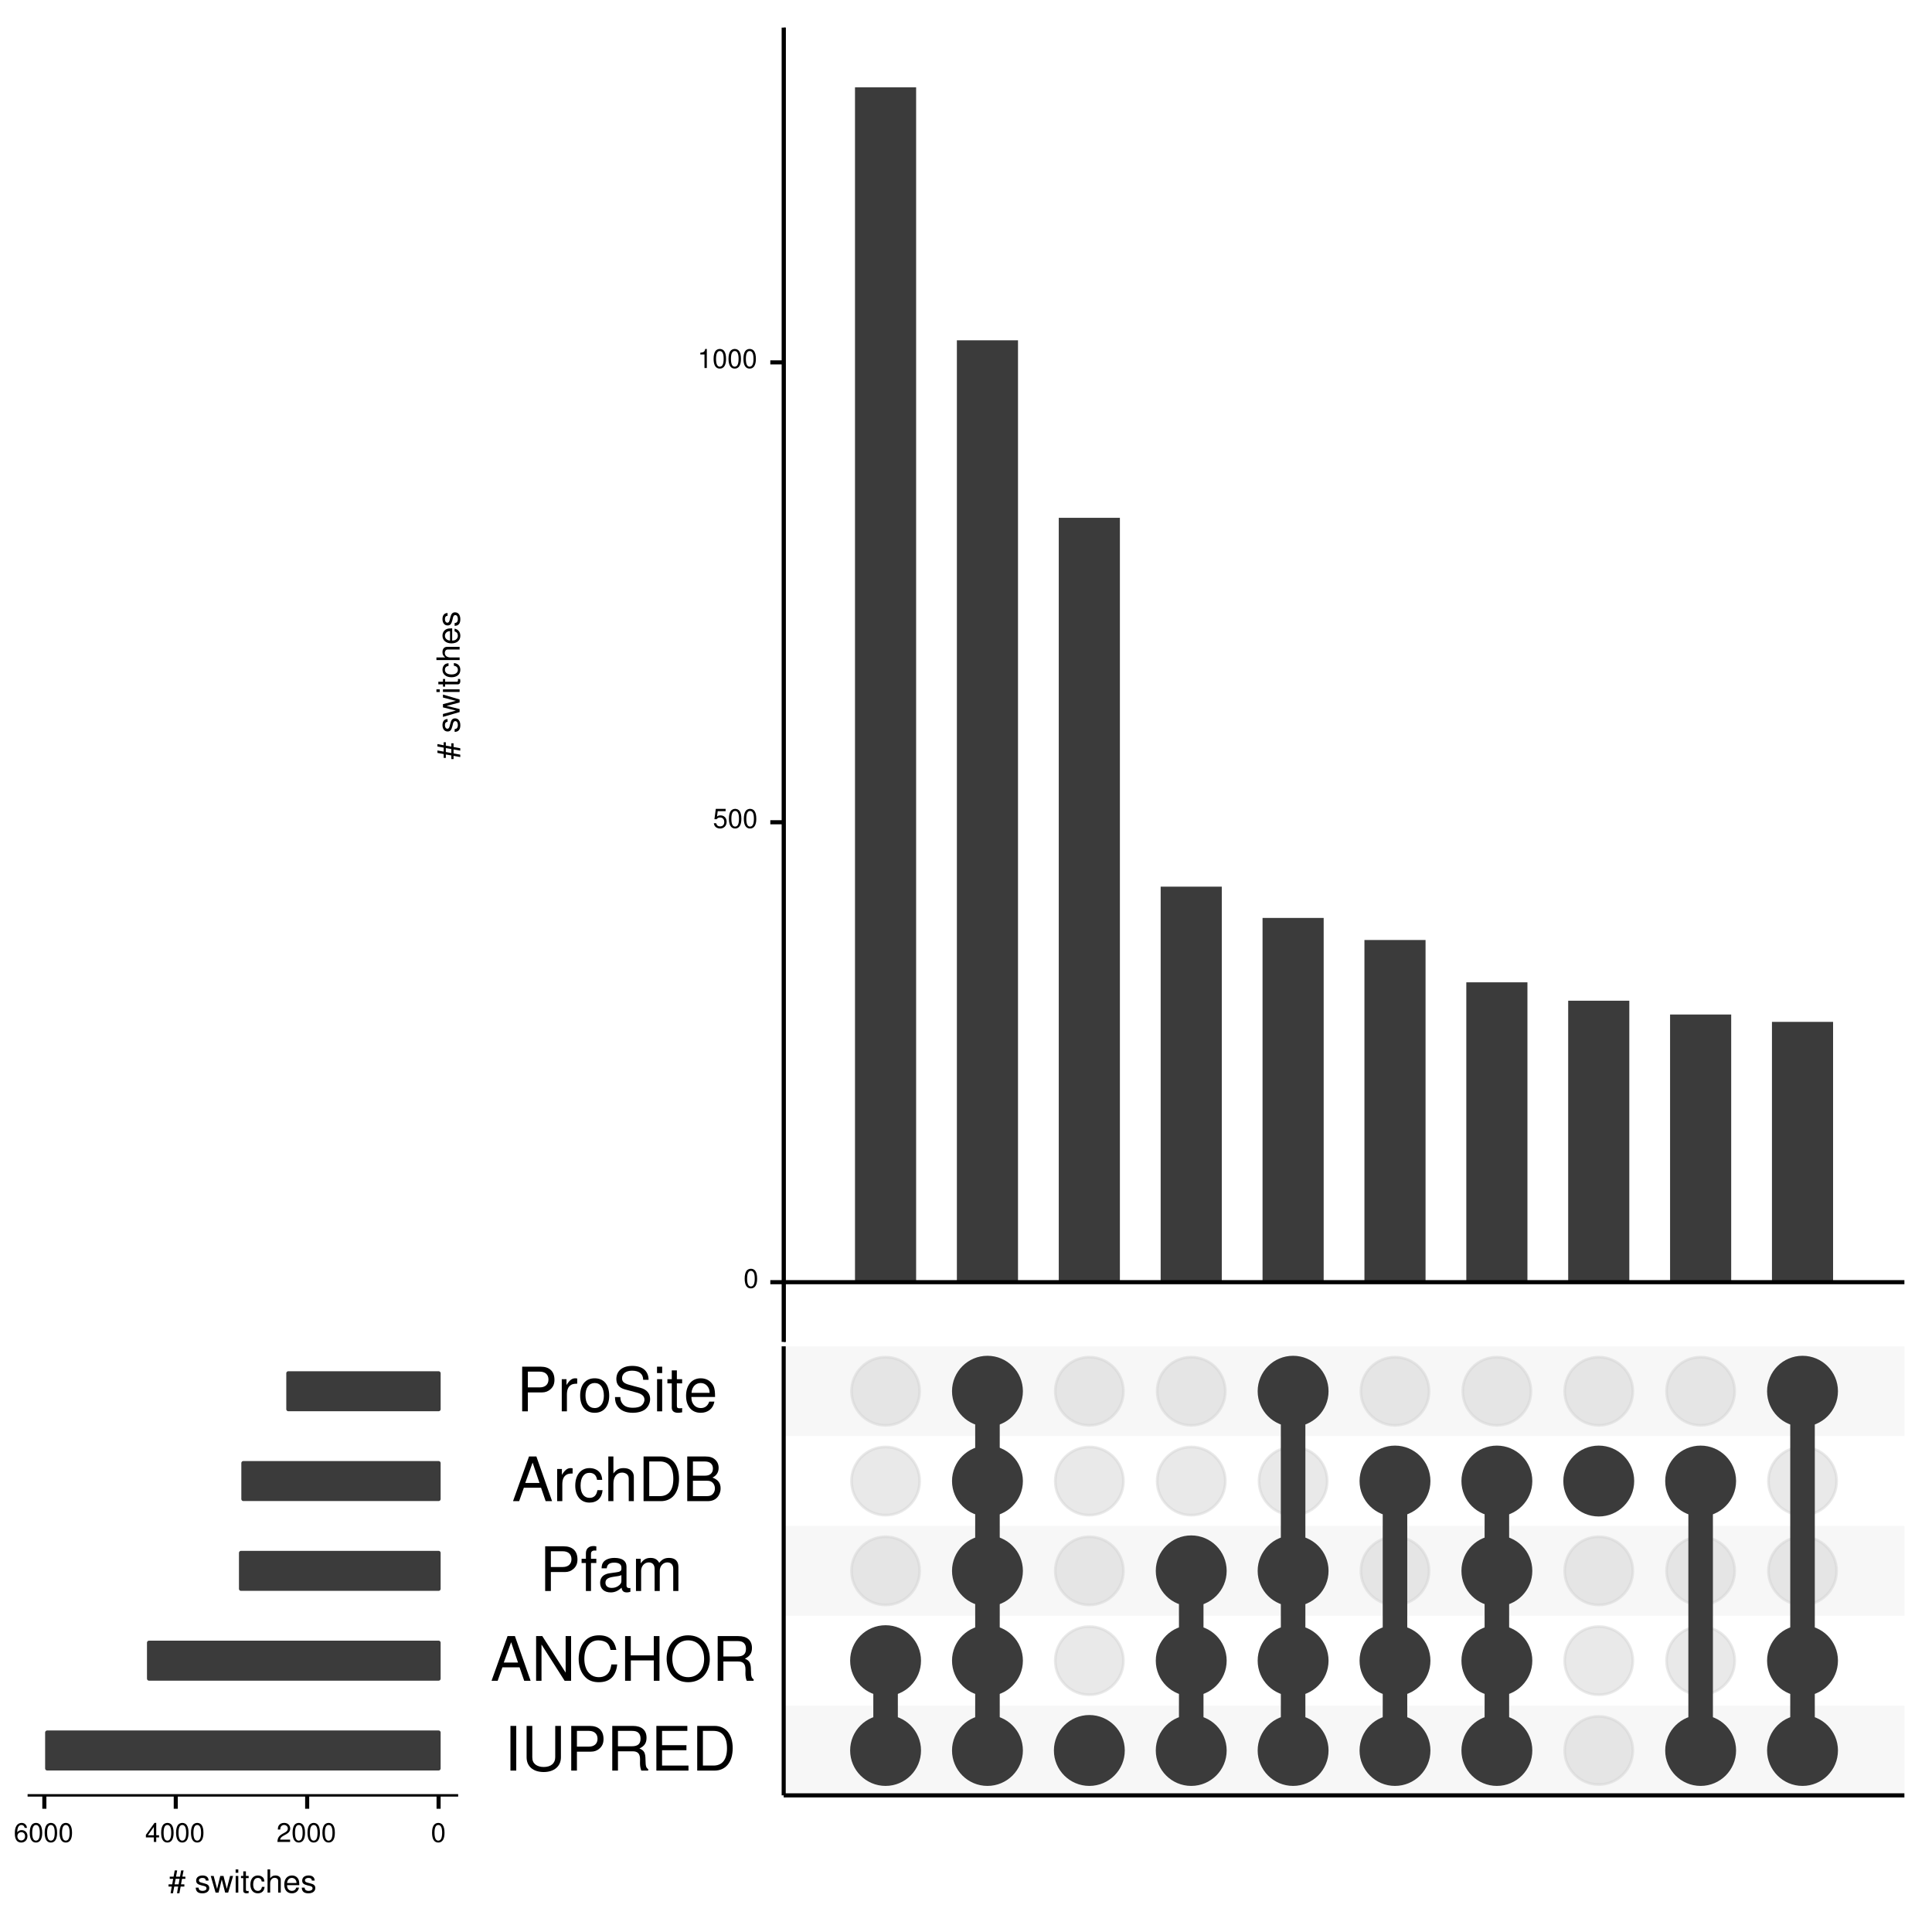 <?xml version="1.0" encoding="UTF-8"?>
<svg xmlns="http://www.w3.org/2000/svg" xmlns:xlink="http://www.w3.org/1999/xlink" width="504pt" height="504pt" viewBox="0 0 504 504" version="1.1">
<defs>
<g>
<symbol overflow="visible" id="glyph0-0">
<path style="stroke:none;" d=""/>
</symbol>
<symbol overflow="visible" id="glyph0-1">
<path style="stroke:none;" d="M 1.922 -4.969 C 1.469 -4.969 1.047 -4.766 0.781 -4.422 C 0.469 -3.984 0.297 -3.312 0.297 -2.406 C 0.297 -0.734 0.859 0.156 1.922 0.156 C 2.969 0.156 3.547 -0.734 3.547 -2.359 C 3.547 -3.328 3.391 -3.969 3.062 -4.422 C 2.812 -4.766 2.391 -4.969 1.922 -4.969 Z M 1.922 -4.422 C 2.594 -4.422 2.922 -3.75 2.922 -2.422 C 2.922 -1.016 2.594 -0.344 1.906 -0.344 C 1.266 -0.344 0.938 -1.031 0.938 -2.391 C 0.938 -3.75 1.266 -4.422 1.922 -4.422 Z "/>
</symbol>
<symbol overflow="visible" id="glyph0-2">
<path style="stroke:none;" d="M 3.328 -4.969 L 0.766 -4.969 L 0.406 -2.266 L 0.969 -2.266 C 1.25 -2.609 1.484 -2.719 1.875 -2.719 C 2.547 -2.719 2.969 -2.266 2.969 -1.531 C 2.969 -0.812 2.547 -0.391 1.875 -0.391 C 1.344 -0.391 1.016 -0.656 0.859 -1.219 L 0.25 -1.219 C 0.328 -0.812 0.406 -0.609 0.547 -0.438 C 0.828 -0.062 1.328 0.156 1.891 0.156 C 2.891 0.156 3.594 -0.562 3.594 -1.609 C 3.594 -2.594 2.938 -3.266 1.984 -3.266 C 1.641 -3.266 1.359 -3.172 1.078 -2.969 L 1.266 -4.359 L 3.328 -4.359 Z "/>
</symbol>
<symbol overflow="visible" id="glyph0-3">
<path style="stroke:none;" d="M 1.812 -3.531 L 1.812 0 L 2.422 0 L 2.422 -4.969 L 2.016 -4.969 C 1.812 -4.203 1.672 -4.094 0.719 -3.969 L 0.719 -3.531 Z "/>
</symbol>
<symbol overflow="visible" id="glyph0-4">
<path style="stroke:none;" d="M 3.547 -0.609 L 0.938 -0.609 C 1 -1.016 1.219 -1.281 1.828 -1.625 L 2.531 -2.016 C 3.219 -2.391 3.578 -2.891 3.578 -3.5 C 3.578 -3.922 3.406 -4.312 3.109 -4.578 C 2.828 -4.844 2.453 -4.969 1.984 -4.969 C 1.359 -4.969 0.891 -4.734 0.609 -4.312 C 0.438 -4.047 0.359 -3.75 0.344 -3.234 L 0.969 -3.234 C 0.984 -3.578 1.031 -3.781 1.109 -3.938 C 1.281 -4.234 1.594 -4.422 1.969 -4.422 C 2.531 -4.422 2.953 -4.031 2.953 -3.5 C 2.953 -3.094 2.719 -2.766 2.281 -2.516 L 1.625 -2.156 C 0.594 -1.562 0.297 -1.094 0.234 0 L 3.547 0 Z "/>
</symbol>
<symbol overflow="visible" id="glyph0-5">
<path style="stroke:none;" d="M 2.281 -1.188 L 2.281 0 L 2.906 0 L 2.906 -1.188 L 3.641 -1.188 L 3.641 -1.75 L 2.906 -1.75 L 2.906 -4.969 L 2.453 -4.969 L 0.203 -1.844 L 0.203 -1.188 Z M 2.281 -1.75 L 0.734 -1.75 L 2.281 -3.906 Z "/>
</symbol>
<symbol overflow="visible" id="glyph0-6">
<path style="stroke:none;" d="M 3.484 -3.672 C 3.359 -4.484 2.828 -4.969 2.078 -4.969 C 1.531 -4.969 1.047 -4.703 0.75 -4.25 C 0.438 -3.766 0.297 -3.156 0.297 -2.266 C 0.297 -1.422 0.422 -0.891 0.719 -0.453 C 0.984 -0.062 1.422 0.156 1.969 0.156 C 2.906 0.156 3.594 -0.531 3.594 -1.516 C 3.594 -2.438 2.969 -3.094 2.078 -3.094 C 1.578 -3.094 1.203 -2.891 0.938 -2.531 C 0.938 -3.75 1.328 -4.422 2.031 -4.422 C 2.469 -4.422 2.766 -4.141 2.875 -3.672 Z M 2 -2.547 C 2.594 -2.547 2.969 -2.125 2.969 -1.469 C 2.969 -0.844 2.547 -0.391 1.969 -0.391 C 1.406 -0.391 0.969 -0.859 0.969 -1.5 C 0.969 -2.109 1.391 -2.547 2 -2.547 Z "/>
</symbol>
<symbol overflow="visible" id="glyph1-0">
<path style="stroke:none;" d=""/>
</symbol>
<symbol overflow="visible" id="glyph1-1">
<path style="stroke:none;" d="M -5.781 -4.031 L -5.781 -3.391 L -4.156 -3.094 L -4.156 -2.062 L -5.781 -2.359 L -5.781 -1.719 L -4.156 -1.422 L -4.156 -0.422 L -3.594 -0.422 L -3.594 -1.312 L -2.156 -1.062 L -2.156 -0.109 L -1.578 -0.109 L -1.578 -0.953 L 0.172 -0.641 L 0.172 -1.266 L -1.578 -1.594 L -1.578 -2.625 L 0.172 -2.312 L 0.172 -2.938 L -1.578 -3.266 L -1.578 -4.234 L -2.156 -4.234 L -2.156 -3.359 L -3.594 -3.625 L -3.594 -4.5 L -4.156 -4.5 L -4.156 -3.719 Z M -3.594 -2.984 L -2.156 -2.734 L -2.156 -1.688 L -3.594 -1.953 Z "/>
</symbol>
<symbol overflow="visible" id="glyph1-2">
<path style="stroke:none;" d=""/>
</symbol>
<symbol overflow="visible" id="glyph1-3">
<path style="stroke:none;" d="M -3.141 -3.641 C -3.984 -3.625 -4.469 -3.062 -4.469 -2.062 C -4.469 -1.047 -3.953 -0.391 -3.141 -0.391 C -2.469 -0.391 -2.141 -0.734 -1.891 -1.766 L -1.734 -2.422 C -1.625 -2.891 -1.438 -3.094 -1.125 -3.094 C -0.719 -3.094 -0.453 -2.688 -0.453 -2.078 C -0.453 -1.703 -0.562 -1.391 -0.734 -1.219 C -0.859 -1.109 -0.984 -1.047 -1.297 -1.016 L -1.297 -0.281 C -0.297 -0.312 0.188 -0.875 0.188 -2.016 C 0.188 -3.109 -0.344 -3.812 -1.188 -3.812 C -1.828 -3.812 -2.188 -3.438 -2.391 -2.578 L -2.562 -1.922 C -2.688 -1.359 -2.875 -1.109 -3.172 -1.109 C -3.578 -1.109 -3.828 -1.469 -3.828 -2.031 C -3.828 -2.594 -3.594 -2.891 -3.141 -2.906 Z "/>
</symbol>
<symbol overflow="visible" id="glyph1-4">
<path style="stroke:none;" d="M 0 -4.594 L -4.344 -5.875 L -4.344 -5.094 L -0.969 -4.234 L -4.344 -3.375 L -4.344 -2.531 L -0.969 -1.703 L -4.344 -0.812 L -4.344 -0.047 L 0 -1.312 L 0 -2.094 L -3.406 -2.922 L 0 -3.812 Z "/>
</symbol>
<symbol overflow="visible" id="glyph1-5">
<path style="stroke:none;" d="M -4.344 -1.25 L -4.344 -0.562 L 0 -0.562 L 0 -1.25 Z M -6.047 -1.25 L -6.047 -0.547 L -5.172 -0.547 L -5.172 -1.25 Z "/>
</symbol>
<symbol overflow="visible" id="glyph1-6">
<path style="stroke:none;" d="M -4.344 -2.109 L -4.344 -1.391 L -5.547 -1.391 L -5.547 -0.703 L -4.344 -0.703 L -4.344 -0.109 L -3.781 -0.109 L -3.781 -0.703 L -0.5 -0.703 C -0.062 -0.703 0.188 -1 0.188 -1.547 C 0.188 -1.703 0.172 -1.875 0.125 -2.109 L -0.453 -2.109 C -0.422 -2.016 -0.422 -1.906 -0.422 -1.781 C -0.422 -1.484 -0.5 -1.391 -0.812 -1.391 L -3.781 -1.391 L -3.781 -2.109 Z "/>
</symbol>
<symbol overflow="visible" id="glyph1-7">
<path style="stroke:none;" d="M -2.891 -3.906 C -3.312 -3.875 -3.578 -3.781 -3.828 -3.625 C -4.234 -3.312 -4.469 -2.797 -4.469 -2.188 C -4.469 -1.016 -3.547 -0.25 -2.094 -0.25 C -0.703 -0.25 0.188 -1 0.188 -2.188 C 0.188 -3.219 -0.438 -3.875 -1.5 -3.953 L -1.5 -3.266 C -0.797 -3.141 -0.453 -2.781 -0.453 -2.203 C -0.453 -1.438 -1.062 -0.984 -2.094 -0.984 C -3.188 -0.984 -3.828 -1.422 -3.828 -2.188 C -3.828 -2.766 -3.5 -3.125 -2.891 -3.203 Z "/>
</symbol>
<symbol overflow="visible" id="glyph1-8">
<path style="stroke:none;" d="M -6.047 -0.578 L 0 -0.578 L 0 -1.266 L -2.391 -1.266 C -3.281 -1.266 -3.859 -1.734 -3.859 -2.453 C -3.859 -2.672 -3.797 -2.891 -3.672 -3.062 C -3.531 -3.266 -3.312 -3.344 -3.016 -3.344 L 0 -3.344 L 0 -4.031 L -3.281 -4.031 C -4.016 -4.031 -4.469 -3.516 -4.469 -2.656 C -4.469 -2.047 -4.281 -1.672 -3.75 -1.266 L -6.047 -1.266 Z "/>
</symbol>
<symbol overflow="visible" id="glyph1-9">
<path style="stroke:none;" d="M -1.938 -4.25 C -2.609 -4.25 -3 -4.203 -3.328 -4.078 C -4.047 -3.797 -4.469 -3.141 -4.469 -2.328 C -4.469 -1.109 -3.547 -0.328 -2.109 -0.328 C -0.688 -0.328 0.188 -1.094 0.188 -2.312 C 0.188 -3.297 -0.375 -3.984 -1.312 -4.172 L -1.312 -3.469 C -0.75 -3.281 -0.453 -2.891 -0.453 -2.328 C -0.453 -1.891 -0.641 -1.516 -1.016 -1.281 C -1.266 -1.125 -1.516 -1.062 -1.938 -1.047 Z M -2.5 -1.062 C -3.312 -1.125 -3.828 -1.625 -3.828 -2.312 C -3.828 -3 -3.266 -3.516 -2.562 -3.516 C -2.531 -3.516 -2.516 -3.516 -2.5 -3.516 Z "/>
</symbol>
<symbol overflow="visible" id="glyph2-0">
<path style="stroke:none;" d=""/>
</symbol>
<symbol overflow="visible" id="glyph2-1">
<path style="stroke:none;" d="M 3.109 -11.656 L 1.594 -11.656 L 1.594 0 L 3.109 0 Z "/>
</symbol>
<symbol overflow="visible" id="glyph2-2">
<path style="stroke:none;" d="M 8.828 -11.656 L 8.828 -3.469 C 8.828 -1.906 7.703 -0.938 5.828 -0.938 C 4.953 -0.938 4.25 -1.156 3.703 -1.547 C 3.125 -2 2.844 -2.594 2.844 -3.469 L 2.844 -11.656 L 1.359 -11.656 L 1.359 -3.469 C 1.359 -1.109 3.062 0.375 5.828 0.375 C 8.562 0.375 10.312 -1.141 10.312 -3.469 L 10.312 -11.656 Z "/>
</symbol>
<symbol overflow="visible" id="glyph2-3">
<path style="stroke:none;" d="M 2.938 -4.938 L 6.609 -4.938 C 7.516 -4.938 8.234 -5.219 8.859 -5.781 C 9.562 -6.422 9.875 -7.172 9.875 -8.234 C 9.875 -10.438 8.578 -11.656 6.266 -11.656 L 1.453 -11.656 L 1.453 0 L 2.938 0 Z M 2.938 -6.25 L 2.938 -10.359 L 6.047 -10.359 C 7.469 -10.359 8.312 -9.578 8.312 -8.297 C 8.312 -7.031 7.469 -6.25 6.047 -6.25 Z "/>
</symbol>
<symbol overflow="visible" id="glyph2-4">
<path style="stroke:none;" d="M 2.969 -5.031 L 6.812 -5.031 C 8.141 -5.031 8.734 -4.391 8.734 -2.938 L 8.719 -1.906 C 8.719 -1.188 8.844 -0.484 9.062 0 L 10.859 0 L 10.859 -0.375 C 10.297 -0.75 10.188 -1.172 10.156 -2.719 C 10.141 -4.641 9.844 -5.219 8.578 -5.766 C 9.891 -6.406 10.422 -7.219 10.422 -8.547 C 10.422 -10.562 9.156 -11.656 6.859 -11.656 L 1.484 -11.656 L 1.484 0 L 2.969 0 Z M 2.969 -6.344 L 2.969 -10.359 L 6.578 -10.359 C 7.406 -10.359 7.891 -10.219 8.25 -9.906 C 8.656 -9.562 8.859 -9.047 8.859 -8.344 C 8.859 -6.953 8.156 -6.344 6.578 -6.344 Z "/>
</symbol>
<symbol overflow="visible" id="glyph2-5">
<path style="stroke:none;" d="M 2.922 -5.312 L 9.281 -5.312 L 9.281 -6.625 L 2.922 -6.625 L 2.922 -10.359 L 9.516 -10.359 L 9.516 -11.656 L 1.438 -11.656 L 1.438 0 L 9.812 0 L 9.812 -1.312 L 2.922 -1.312 Z "/>
</symbol>
<symbol overflow="visible" id="glyph2-6">
<path style="stroke:none;" d="M 1.422 0 L 5.922 0 C 8.859 0 10.672 -2.203 10.672 -5.844 C 10.672 -9.453 8.875 -11.656 5.922 -11.656 L 1.422 -11.656 Z M 2.906 -1.312 L 2.906 -10.359 L 5.656 -10.359 C 7.969 -10.359 9.188 -8.797 9.188 -5.828 C 9.188 -2.875 7.969 -1.312 5.656 -1.312 Z "/>
</symbol>
<symbol overflow="visible" id="glyph2-7">
<path style="stroke:none;" d="M 7.578 -3.5 L 8.781 0 L 10.453 0 L 6.359 -11.656 L 4.438 -11.656 L 0.266 0 L 1.859 0 L 3.094 -3.5 Z M 7.172 -4.75 L 3.453 -4.75 L 5.375 -10.062 Z "/>
</symbol>
<symbol overflow="visible" id="glyph2-8">
<path style="stroke:none;" d="M 10.344 -11.656 L 8.922 -11.656 L 8.922 -2.125 L 2.828 -11.656 L 1.219 -11.656 L 1.219 0 L 2.625 0 L 2.625 -9.453 L 8.656 0 L 10.344 0 Z "/>
</symbol>
<symbol overflow="visible" id="glyph2-9">
<path style="stroke:none;" d="M 10.594 -8.047 C 10.125 -10.609 8.656 -11.859 6.094 -11.859 C 4.531 -11.859 3.266 -11.359 2.406 -10.406 C 1.344 -9.25 0.766 -7.578 0.766 -5.703 C 0.766 -3.781 1.359 -2.125 2.469 -0.984 C 3.359 -0.062 4.516 0.375 6.031 0.375 C 8.875 0.375 10.484 -1.172 10.828 -4.25 L 9.297 -4.25 C 9.172 -3.453 9.016 -2.906 8.766 -2.453 C 8.281 -1.484 7.297 -0.938 6.047 -0.938 C 3.734 -0.938 2.25 -2.797 2.25 -5.719 C 2.25 -8.703 3.656 -10.547 5.922 -10.547 C 6.859 -10.547 7.75 -10.25 8.219 -9.812 C 8.656 -9.406 8.891 -8.906 9.078 -8.047 Z "/>
</symbol>
<symbol overflow="visible" id="glyph2-10">
<path style="stroke:none;" d="M 8.812 -5.312 L 8.812 0 L 10.297 0 L 10.297 -11.656 L 8.812 -11.656 L 8.812 -6.625 L 2.812 -6.625 L 2.812 -11.656 L 1.328 -11.656 L 1.328 0 L 2.828 0 L 2.828 -5.312 Z "/>
</symbol>
<symbol overflow="visible" id="glyph2-11">
<path style="stroke:none;" d="M 6.219 -11.859 C 2.875 -11.859 0.609 -9.391 0.609 -5.75 C 0.609 -2.094 2.875 0.375 6.234 0.375 C 7.641 0.375 8.906 -0.062 9.859 -0.859 C 11.125 -1.938 11.875 -3.75 11.875 -5.641 C 11.875 -9.406 9.641 -11.859 6.219 -11.859 Z M 6.219 -10.547 C 8.75 -10.547 10.391 -8.625 10.391 -5.688 C 10.391 -2.859 8.703 -0.938 6.234 -0.938 C 3.766 -0.938 2.094 -2.859 2.094 -5.75 C 2.094 -8.625 3.766 -10.547 6.219 -10.547 Z "/>
</symbol>
<symbol overflow="visible" id="glyph2-12">
<path style="stroke:none;" d="M 4.125 -8.391 L 2.734 -8.391 L 2.734 -9.703 C 2.734 -10.25 3.062 -10.547 3.656 -10.547 C 3.781 -10.547 3.828 -10.547 4.125 -10.531 L 4.125 -11.625 C 3.828 -11.703 3.641 -11.719 3.375 -11.719 C 2.141 -11.719 1.406 -11.016 1.406 -9.812 L 1.406 -8.391 L 0.281 -8.391 L 0.281 -7.297 L 1.406 -7.297 L 1.406 0 L 2.734 0 L 2.734 -7.297 L 4.125 -7.297 Z "/>
</symbol>
<symbol overflow="visible" id="glyph2-13">
<path style="stroke:none;" d="M 8.562 -0.781 C 8.422 -0.75 8.359 -0.75 8.266 -0.75 C 7.812 -0.75 7.547 -0.984 7.547 -1.406 L 7.547 -6.344 C 7.547 -7.828 6.469 -8.625 4.406 -8.625 C 3.188 -8.625 2.172 -8.266 1.609 -7.641 C 1.234 -7.219 1.078 -6.734 1.047 -5.906 L 2.391 -5.906 C 2.5 -6.922 3.109 -7.391 4.359 -7.391 C 5.547 -7.391 6.219 -6.938 6.219 -6.141 L 6.219 -5.797 C 6.219 -5.234 5.891 -4.984 4.828 -4.859 C 2.938 -4.625 2.656 -4.562 2.141 -4.359 C 1.172 -3.953 0.672 -3.203 0.672 -2.109 C 0.672 -0.594 1.734 0.375 3.422 0.375 C 4.484 0.375 5.328 0 6.266 -0.859 C 6.375 -0.016 6.781 0.375 7.641 0.375 C 7.922 0.375 8.125 0.344 8.562 0.219 Z M 6.219 -2.641 C 6.219 -2.188 6.094 -1.922 5.703 -1.547 C 5.156 -1.062 4.5 -0.797 3.719 -0.797 C 2.672 -0.797 2.062 -1.297 2.062 -2.141 C 2.062 -3.031 2.656 -3.469 4.078 -3.688 C 5.484 -3.875 5.781 -3.938 6.219 -4.141 Z "/>
</symbol>
<symbol overflow="visible" id="glyph2-14">
<path style="stroke:none;" d="M 1.125 -8.391 L 1.125 0 L 2.469 0 L 2.469 -5.266 C 2.469 -6.484 3.344 -7.453 4.438 -7.453 C 5.422 -7.453 5.984 -6.844 5.984 -5.781 L 5.984 0 L 7.328 0 L 7.328 -5.266 C 7.328 -6.484 8.203 -7.453 9.297 -7.453 C 10.266 -7.453 10.844 -6.828 10.844 -5.781 L 10.844 0 L 12.188 0 L 12.188 -6.281 C 12.188 -7.797 11.328 -8.625 9.766 -8.625 C 8.641 -8.625 7.969 -8.281 7.188 -7.344 C 6.688 -8.234 6.016 -8.625 4.922 -8.625 C 3.812 -8.625 3.078 -8.203 2.359 -7.203 L 2.359 -8.391 Z "/>
</symbol>
<symbol overflow="visible" id="glyph2-15">
<path style="stroke:none;" d="M 1.109 -8.391 L 1.109 0 L 2.453 0 L 2.453 -4.359 C 2.453 -5.547 2.75 -6.344 3.391 -6.797 C 3.812 -7.109 4.203 -7.203 5.141 -7.219 L 5.141 -8.578 C 4.906 -8.609 4.797 -8.625 4.625 -8.625 C 3.766 -8.625 3.109 -8.109 2.344 -6.859 L 2.344 -8.391 Z "/>
</symbol>
<symbol overflow="visible" id="glyph2-16">
<path style="stroke:none;" d="M 7.531 -5.562 C 7.469 -6.391 7.297 -6.906 6.969 -7.375 C 6.406 -8.156 5.391 -8.625 4.219 -8.625 C 1.969 -8.625 0.5 -6.828 0.5 -4.047 C 0.5 -1.344 1.938 0.375 4.203 0.375 C 6.203 0.375 7.469 -0.828 7.625 -2.875 L 6.281 -2.875 C 6.062 -1.531 5.375 -0.859 4.234 -0.859 C 2.766 -0.859 1.891 -2.062 1.891 -4.047 C 1.891 -6.141 2.75 -7.391 4.203 -7.391 C 5.328 -7.391 6.031 -6.734 6.188 -5.562 Z "/>
</symbol>
<symbol overflow="visible" id="glyph2-17">
<path style="stroke:none;" d="M 1.125 -11.656 L 1.125 0 L 2.453 0 L 2.453 -4.625 C 2.453 -6.344 3.344 -7.453 4.719 -7.453 C 5.156 -7.453 5.578 -7.312 5.906 -7.078 C 6.281 -6.797 6.453 -6.406 6.453 -5.812 L 6.453 0 L 7.781 0 L 7.781 -6.344 C 7.781 -7.75 6.766 -8.625 5.141 -8.625 C 3.953 -8.625 3.234 -8.25 2.453 -7.234 L 2.453 -11.656 Z "/>
</symbol>
<symbol overflow="visible" id="glyph2-18">
<path style="stroke:none;" d="M 1.266 0 L 6.531 0 C 7.625 0 8.453 -0.297 9.078 -0.969 C 9.641 -1.578 9.969 -2.422 9.969 -3.328 C 9.969 -4.734 9.328 -5.578 7.844 -6.156 C 8.891 -6.656 9.453 -7.516 9.453 -8.703 C 9.453 -9.547 9.141 -10.297 8.531 -10.844 C 7.922 -11.406 7.125 -11.656 6 -11.656 L 1.266 -11.656 Z M 2.75 -6.641 L 2.75 -10.359 L 5.625 -10.359 C 6.469 -10.359 6.922 -10.234 7.328 -9.938 C 7.75 -9.609 7.969 -9.141 7.969 -8.5 C 7.969 -7.875 7.75 -7.375 7.328 -7.062 C 6.922 -6.75 6.469 -6.641 5.625 -6.641 Z M 2.75 -1.312 L 2.75 -5.328 L 6.391 -5.328 C 7.109 -5.328 7.578 -5.156 7.938 -4.766 C 8.281 -4.406 8.484 -3.891 8.484 -3.312 C 8.484 -2.75 8.281 -2.234 7.938 -1.875 C 7.578 -1.484 7.109 -1.312 6.391 -1.312 Z "/>
</symbol>
<symbol overflow="visible" id="glyph2-19">
<path style="stroke:none;" d="M 4.359 -8.625 C 2 -8.625 0.578 -6.938 0.578 -4.125 C 0.578 -1.312 1.984 0.375 4.375 0.375 C 6.719 0.375 8.156 -1.312 8.156 -4.062 C 8.156 -6.953 6.766 -8.625 4.359 -8.625 Z M 4.375 -7.391 C 5.875 -7.391 6.766 -6.156 6.766 -4.078 C 6.766 -2.109 5.844 -0.859 4.375 -0.859 C 2.875 -0.859 1.969 -2.094 1.969 -4.125 C 1.969 -6.141 2.875 -7.391 4.375 -7.391 Z "/>
</symbol>
<symbol overflow="visible" id="glyph2-20">
<path style="stroke:none;" d="M 9.531 -8.234 C 9.516 -10.531 7.953 -11.859 5.266 -11.859 C 2.703 -11.859 1.125 -10.547 1.125 -8.438 C 1.125 -7.016 1.875 -6.109 3.406 -5.719 L 6.297 -4.938 C 7.781 -4.562 8.453 -3.969 8.453 -3.062 C 8.453 -2.438 8.109 -1.797 7.609 -1.438 C 7.156 -1.125 6.422 -0.938 5.469 -0.938 C 4.203 -0.938 3.344 -1.25 2.781 -1.922 C 2.359 -2.438 2.156 -2.984 2.172 -3.719 L 0.766 -3.719 C 0.781 -2.641 0.984 -1.938 1.453 -1.297 C 2.25 -0.203 3.594 0.375 5.375 0.375 C 6.766 0.375 7.906 0.047 8.656 -0.531 C 9.438 -1.156 9.938 -2.188 9.938 -3.203 C 9.938 -4.641 9.047 -5.703 7.453 -6.125 L 4.531 -6.906 C 3.125 -7.297 2.609 -7.75 2.609 -8.641 C 2.609 -9.828 3.641 -10.609 5.219 -10.609 C 7.078 -10.609 8.109 -9.766 8.125 -8.234 Z "/>
</symbol>
<symbol overflow="visible" id="glyph2-21">
<path style="stroke:none;" d="M 2.406 -8.391 L 1.078 -8.391 L 1.078 0 L 2.406 0 Z M 2.406 -11.656 L 1.062 -11.656 L 1.062 -9.984 L 2.406 -9.984 Z "/>
</symbol>
<symbol overflow="visible" id="glyph2-22">
<path style="stroke:none;" d="M 4.062 -8.391 L 2.688 -8.391 L 2.688 -10.688 L 1.359 -10.688 L 1.359 -8.391 L 0.219 -8.391 L 0.219 -7.297 L 1.359 -7.297 L 1.359 -0.953 C 1.359 -0.109 1.938 0.375 2.969 0.375 C 3.297 0.375 3.609 0.344 4.062 0.25 L 4.062 -0.859 C 3.891 -0.812 3.688 -0.797 3.422 -0.797 C 2.844 -0.797 2.688 -0.953 2.688 -1.547 L 2.688 -7.297 L 4.062 -7.297 Z "/>
</symbol>
<symbol overflow="visible" id="glyph2-23">
<path style="stroke:none;" d="M 8.203 -3.75 C 8.203 -5.031 8.109 -5.797 7.875 -6.422 C 7.328 -7.797 6.047 -8.625 4.484 -8.625 C 2.141 -8.625 0.641 -6.828 0.641 -4.078 C 0.641 -1.328 2.094 0.375 4.453 0.375 C 6.375 0.375 7.703 -0.719 8.031 -2.547 L 6.688 -2.547 C 6.312 -1.438 5.562 -0.859 4.5 -0.859 C 3.641 -0.859 2.922 -1.25 2.484 -1.953 C 2.156 -2.438 2.047 -2.906 2.031 -3.75 Z M 2.062 -4.828 C 2.172 -6.391 3.125 -7.391 4.469 -7.391 C 5.781 -7.391 6.781 -6.297 6.781 -4.922 C 6.781 -4.891 6.781 -4.859 6.766 -4.828 Z "/>
</symbol>
<symbol overflow="visible" id="glyph3-0">
<path style="stroke:none;" d=""/>
</symbol>
<symbol overflow="visible" id="glyph3-1">
<path style="stroke:none;" d="M 4.031 -5.781 L 3.391 -5.781 L 3.094 -4.156 L 2.062 -4.156 L 2.359 -5.781 L 1.719 -5.781 L 1.422 -4.156 L 0.422 -4.156 L 0.422 -3.594 L 1.312 -3.594 L 1.062 -2.156 L 0.109 -2.156 L 0.109 -1.578 L 0.953 -1.578 L 0.641 0.172 L 1.266 0.172 L 1.594 -1.578 L 2.625 -1.578 L 2.312 0.172 L 2.938 0.172 L 3.266 -1.578 L 4.234 -1.578 L 4.234 -2.156 L 3.359 -2.156 L 3.625 -3.594 L 4.5 -3.594 L 4.5 -4.156 L 3.719 -4.156 Z M 2.984 -3.594 L 2.734 -2.156 L 1.688 -2.156 L 1.953 -3.594 Z "/>
</symbol>
<symbol overflow="visible" id="glyph3-2">
<path style="stroke:none;" d=""/>
</symbol>
<symbol overflow="visible" id="glyph3-3">
<path style="stroke:none;" d="M 3.641 -3.141 C 3.625 -3.984 3.062 -4.469 2.062 -4.469 C 1.047 -4.469 0.391 -3.953 0.391 -3.141 C 0.391 -2.469 0.734 -2.141 1.766 -1.891 L 2.422 -1.734 C 2.891 -1.625 3.094 -1.438 3.094 -1.125 C 3.094 -0.719 2.688 -0.453 2.078 -0.453 C 1.703 -0.453 1.391 -0.562 1.219 -0.734 C 1.109 -0.859 1.047 -0.984 1.016 -1.297 L 0.281 -1.297 C 0.312 -0.297 0.875 0.188 2.016 0.188 C 3.109 0.188 3.812 -0.344 3.812 -1.188 C 3.812 -1.828 3.438 -2.188 2.578 -2.391 L 1.922 -2.562 C 1.359 -2.688 1.109 -2.875 1.109 -3.172 C 1.109 -3.578 1.469 -3.828 2.031 -3.828 C 2.594 -3.828 2.891 -3.594 2.906 -3.141 Z "/>
</symbol>
<symbol overflow="visible" id="glyph3-4">
<path style="stroke:none;" d="M 4.594 0 L 5.875 -4.344 L 5.094 -4.344 L 4.234 -0.969 L 3.375 -4.344 L 2.531 -4.344 L 1.703 -0.969 L 0.812 -4.344 L 0.047 -4.344 L 1.312 0 L 2.094 0 L 2.922 -3.406 L 3.812 0 Z "/>
</symbol>
<symbol overflow="visible" id="glyph3-5">
<path style="stroke:none;" d="M 1.25 -4.344 L 0.562 -4.344 L 0.562 0 L 1.25 0 Z M 1.25 -6.047 L 0.547 -6.047 L 0.547 -5.172 L 1.25 -5.172 Z "/>
</symbol>
<symbol overflow="visible" id="glyph3-6">
<path style="stroke:none;" d="M 2.109 -4.344 L 1.391 -4.344 L 1.391 -5.547 L 0.703 -5.547 L 0.703 -4.344 L 0.109 -4.344 L 0.109 -3.781 L 0.703 -3.781 L 0.703 -0.5 C 0.703 -0.062 1 0.188 1.547 0.188 C 1.703 0.188 1.875 0.172 2.109 0.125 L 2.109 -0.453 C 2.016 -0.422 1.906 -0.422 1.781 -0.422 C 1.484 -0.422 1.391 -0.5 1.391 -0.812 L 1.391 -3.781 L 2.109 -3.781 Z "/>
</symbol>
<symbol overflow="visible" id="glyph3-7">
<path style="stroke:none;" d="M 3.906 -2.891 C 3.875 -3.312 3.781 -3.578 3.625 -3.828 C 3.312 -4.234 2.797 -4.469 2.188 -4.469 C 1.016 -4.469 0.25 -3.547 0.25 -2.094 C 0.25 -0.703 1 0.188 2.188 0.188 C 3.219 0.188 3.875 -0.438 3.953 -1.5 L 3.266 -1.5 C 3.141 -0.797 2.781 -0.453 2.203 -0.453 C 1.438 -0.453 0.984 -1.062 0.984 -2.094 C 0.984 -3.188 1.422 -3.828 2.188 -3.828 C 2.766 -3.828 3.125 -3.5 3.203 -2.891 Z "/>
</symbol>
<symbol overflow="visible" id="glyph3-8">
<path style="stroke:none;" d="M 0.578 -6.047 L 0.578 0 L 1.266 0 L 1.266 -2.391 C 1.266 -3.281 1.734 -3.859 2.453 -3.859 C 2.672 -3.859 2.891 -3.797 3.062 -3.672 C 3.266 -3.531 3.344 -3.312 3.344 -3.016 L 3.344 0 L 4.031 0 L 4.031 -3.281 C 4.031 -4.016 3.516 -4.469 2.656 -4.469 C 2.047 -4.469 1.672 -4.281 1.266 -3.75 L 1.266 -6.047 Z "/>
</symbol>
<symbol overflow="visible" id="glyph3-9">
<path style="stroke:none;" d="M 4.25 -1.938 C 4.25 -2.609 4.203 -3 4.078 -3.328 C 3.797 -4.047 3.141 -4.469 2.328 -4.469 C 1.109 -4.469 0.328 -3.547 0.328 -2.109 C 0.328 -0.688 1.094 0.188 2.312 0.188 C 3.297 0.188 3.984 -0.375 4.172 -1.312 L 3.469 -1.312 C 3.281 -0.75 2.891 -0.453 2.328 -0.453 C 1.891 -0.453 1.516 -0.641 1.281 -1.016 C 1.125 -1.266 1.062 -1.516 1.047 -1.938 Z M 1.062 -2.5 C 1.125 -3.312 1.625 -3.828 2.312 -3.828 C 3 -3.828 3.516 -3.266 3.516 -2.562 C 3.516 -2.531 3.516 -2.516 3.516 -2.5 Z "/>
</symbol>
</g>
<clipPath id="clip1">
  <path d="M 204.441 7.199 L 497 7.199 L 497 351 L 204.441 351 Z "/>
</clipPath>
<clipPath id="clip2">
  <path d="M 204.441 7.199 L 205 7.199 L 205 351 L 204.441 351 Z "/>
</clipPath>
<clipPath id="clip3">
  <path d="M 204.441 333 L 497.801 333 L 497.801 336 L 204.441 336 Z "/>
</clipPath>
<clipPath id="clip4">
  <path d="M 204.441 351.215 L 497 351.215 L 497 469 L 204.441 469 Z "/>
</clipPath>
<clipPath id="clip5">
  <path d="M 204.441 444 L 497 444 L 497 469 L 204.441 469 Z "/>
</clipPath>
<clipPath id="clip6">
  <path d="M 204.441 398 L 497 398 L 497 422 L 204.441 422 Z "/>
</clipPath>
<clipPath id="clip7">
  <path d="M 204.441 351.215 L 497 351.215 L 497 375 L 204.441 375 Z "/>
</clipPath>
<clipPath id="clip8">
  <path d="M 7.199 351.215 L 120 351.215 L 120 469 L 7.199 469 Z "/>
</clipPath>
</defs>
<g id="surface82">
<rect x="0" y="0" width="504" height="504" style="fill:rgb(100%,100%,100%);fill-opacity:1;stroke:none;"/>
<g clip-path="url(#clip1)" clip-rule="nonzero">
<path style=" stroke:none;fill-rule:nonzero;fill:rgb(100%,100%,100%);fill-opacity:1;" d="M 204.441 350.062 L 496.801 350.062 L 496.801 7.199 L 204.441 7.199 Z "/>
</g>
<path style=" stroke:none;fill-rule:nonzero;fill:rgb(23.137%,23.137%,23.137%);fill-opacity:1;" d="M 223.043 334.48 L 238.988 334.48 L 238.988 22.785 L 223.043 22.785 Z "/>
<path style=" stroke:none;fill-rule:nonzero;fill:rgb(23.137%,23.137%,23.137%);fill-opacity:1;" d="M 249.621 334.48 L 265.566 334.48 L 265.566 88.773 L 249.621 88.773 Z "/>
<path style=" stroke:none;fill-rule:nonzero;fill:rgb(23.137%,23.137%,23.137%);fill-opacity:1;" d="M 276.199 334.48 L 292.145 334.48 L 292.145 135.082 L 276.199 135.082 Z "/>
<path style=" stroke:none;fill-rule:nonzero;fill:rgb(23.137%,23.137%,23.137%);fill-opacity:1;" d="M 302.781 334.48 L 318.727 334.48 L 318.727 231.301 L 302.781 231.301 Z "/>
<path style=" stroke:none;fill-rule:nonzero;fill:rgb(23.137%,23.137%,23.137%);fill-opacity:1;" d="M 329.359 334.48 L 345.305 334.48 L 345.305 239.461 L 329.359 239.461 Z "/>
<path style=" stroke:none;fill-rule:nonzero;fill:rgb(23.137%,23.137%,23.137%);fill-opacity:1;" d="M 355.938 334.48 L 371.883 334.48 L 371.883 245.219 L 355.938 245.219 Z "/>
<path style=" stroke:none;fill-rule:nonzero;fill:rgb(23.137%,23.137%,23.137%);fill-opacity:1;" d="M 382.516 334.48 L 398.461 334.48 L 398.461 256.258 L 382.516 256.258 Z "/>
<path style=" stroke:none;fill-rule:nonzero;fill:rgb(23.137%,23.137%,23.137%);fill-opacity:1;" d="M 409.094 334.48 L 425.039 334.48 L 425.039 261.055 L 409.094 261.055 Z "/>
<path style=" stroke:none;fill-rule:nonzero;fill:rgb(23.137%,23.137%,23.137%);fill-opacity:1;" d="M 435.672 334.48 L 451.617 334.48 L 451.617 264.656 L 435.672 264.656 Z "/>
<path style=" stroke:none;fill-rule:nonzero;fill:rgb(23.137%,23.137%,23.137%);fill-opacity:1;" d="M 462.25 334.48 L 478.195 334.48 L 478.195 266.574 L 462.25 266.574 Z "/>
<g clip-path="url(#clip2)" clip-rule="nonzero">
<path style="fill:none;stroke-width:1.067;stroke-linecap:butt;stroke-linejoin:round;stroke:rgb(0%,0%,0%);stroke-opacity:1;stroke-miterlimit:10;" d="M 204.441 350.062 L 204.441 7.199 "/>
</g>
<g clip-path="url(#clip3)" clip-rule="nonzero">
<path style="fill:none;stroke-width:1.067;stroke-linecap:butt;stroke-linejoin:round;stroke:rgb(0%,0%,0%);stroke-opacity:1;stroke-miterlimit:10;" d="M 204.441 334.48 L 496.801 334.48 "/>
</g>
<path style="fill:none;stroke-width:1.067;stroke-linecap:butt;stroke-linejoin:round;stroke:rgb(0%,0%,0%);stroke-opacity:1;stroke-miterlimit:10;" d="M 204.441 350.062 L 204.441 7.199 "/>
<g style="fill:rgb(0%,0%,0%);fill-opacity:1;">
  <use xlink:href="#glyph0-1" x="193.965" y="335.948"/>
</g>
<g style="fill:rgb(0%,0%,0%);fill-opacity:1;">
  <use xlink:href="#glyph0-2" x="185.965" y="215.976"/>
  <use xlink:href="#glyph0-1" x="189.856" y="215.976"/>
  <use xlink:href="#glyph0-1" x="193.748" y="215.976"/>
</g>
<g style="fill:rgb(0%,0%,0%);fill-opacity:1;">
  <use xlink:href="#glyph0-3" x="181.965" y="95.999"/>
  <use xlink:href="#glyph0-1" x="185.856" y="95.999"/>
  <use xlink:href="#glyph0-1" x="189.748" y="95.999"/>
  <use xlink:href="#glyph0-1" x="193.64" y="95.999"/>
</g>
<path style="fill:none;stroke-width:1.067;stroke-linecap:butt;stroke-linejoin:round;stroke:rgb(0%,0%,0%);stroke-opacity:1;stroke-miterlimit:10;" d="M 200.953 334.48 L 204.441 334.48 "/>
<path style="fill:none;stroke-width:1.067;stroke-linecap:butt;stroke-linejoin:round;stroke:rgb(0%,0%,0%);stroke-opacity:1;stroke-miterlimit:10;" d="M 200.953 214.504 L 204.441 214.504 "/>
<path style="fill:none;stroke-width:1.067;stroke-linecap:butt;stroke-linejoin:round;stroke:rgb(0%,0%,0%);stroke-opacity:1;stroke-miterlimit:10;" d="M 200.953 94.531 L 204.441 94.531 "/>
<g style="fill:rgb(0%,0%,0%);fill-opacity:1;">
  <use xlink:href="#glyph1-1" x="119.898" y="198.133"/>
  <use xlink:href="#glyph1-2" x="119.898" y="193.52"/>
  <use xlink:href="#glyph1-3" x="119.898" y="191.213"/>
  <use xlink:href="#glyph1-4" x="119.898" y="187.064"/>
  <use xlink:href="#glyph1-5" x="119.898" y="181.074"/>
  <use xlink:href="#glyph1-6" x="119.898" y="179.232"/>
  <use xlink:href="#glyph1-7" x="119.898" y="176.926"/>
  <use xlink:href="#glyph1-8" x="119.898" y="172.777"/>
  <use xlink:href="#glyph1-9" x="119.898" y="168.164"/>
  <use xlink:href="#glyph1-3" x="119.898" y="163.551"/>
</g>
<g clip-path="url(#clip4)" clip-rule="nonzero">
<path style=" stroke:none;fill-rule:nonzero;fill:rgb(100%,100%,100%);fill-opacity:1;" d="M 204.441 468.359 L 496.801 468.359 L 496.801 351.215 L 204.441 351.215 Z "/>
</g>
<g clip-path="url(#clip5)" clip-rule="nonzero">
<path style=" stroke:none;fill-rule:nonzero;fill:rgb(87.843%,87.843%,87.843%);fill-opacity:0.251;" d="M 204.441 468.359 L 496.801 468.359 L 496.801 444.93 L 204.441 444.93 Z "/>
</g>
<g clip-path="url(#clip6)" clip-rule="nonzero">
<path style=" stroke:none;fill-rule:nonzero;fill:rgb(87.843%,87.843%,87.843%);fill-opacity:0.251;" d="M 204.441 421.504 L 496.801 421.504 L 496.801 398.074 L 204.441 398.074 Z "/>
</g>
<g clip-path="url(#clip7)" clip-rule="nonzero">
<path style=" stroke:none;fill-rule:nonzero;fill:rgb(87.843%,87.843%,87.843%);fill-opacity:0.251;" d="M 204.441 374.645 L 496.801 374.645 L 496.801 351.215 L 204.441 351.215 Z "/>
</g>
<path style="fill-rule:nonzero;fill:rgb(23.137%,23.137%,23.137%);fill-opacity:1;stroke-width:0.709;stroke-linecap:round;stroke-linejoin:round;stroke:rgb(23.137%,23.137%,23.137%);stroke-opacity:1;stroke-miterlimit:10;" d="M 239.91 456.645 C 239.91 461.555 235.93 465.535 231.02 465.535 C 226.109 465.535 222.129 461.555 222.129 456.645 C 222.129 451.734 226.109 447.754 231.02 447.754 C 235.93 447.754 239.91 451.734 239.91 456.645 "/>
<path style="fill-rule:nonzero;fill:rgb(23.137%,23.137%,23.137%);fill-opacity:1;stroke-width:0.709;stroke-linecap:round;stroke-linejoin:round;stroke:rgb(23.137%,23.137%,23.137%);stroke-opacity:1;stroke-miterlimit:10;" d="M 239.91 433.215 C 239.91 438.125 235.93 442.105 231.02 442.105 C 226.109 442.105 222.129 438.125 222.129 433.215 C 222.129 428.309 226.109 424.328 231.02 424.328 C 235.93 424.328 239.91 428.309 239.91 433.215 "/>
<path style="fill-rule:nonzero;fill:rgb(83.137%,83.137%,83.137%);fill-opacity:0.502;stroke-width:0.709;stroke-linecap:round;stroke-linejoin:round;stroke:rgb(83.137%,83.137%,83.137%);stroke-opacity:0.502;stroke-miterlimit:10;" d="M 239.91 409.789 C 239.91 414.699 235.93 418.68 231.02 418.68 C 226.109 418.68 222.129 414.699 222.129 409.789 C 222.129 404.879 226.109 400.898 231.02 400.898 C 235.93 400.898 239.91 404.879 239.91 409.789 "/>
<path style="fill-rule:nonzero;fill:rgb(83.137%,83.137%,83.137%);fill-opacity:0.502;stroke-width:0.709;stroke-linecap:round;stroke-linejoin:round;stroke:rgb(83.137%,83.137%,83.137%);stroke-opacity:0.502;stroke-miterlimit:10;" d="M 239.91 386.359 C 239.91 391.27 235.93 395.25 231.02 395.25 C 226.109 395.25 222.129 391.27 222.129 386.359 C 222.129 381.449 226.109 377.469 231.02 377.469 C 235.93 377.469 239.91 381.449 239.91 386.359 "/>
<path style="fill-rule:nonzero;fill:rgb(83.137%,83.137%,83.137%);fill-opacity:0.502;stroke-width:0.709;stroke-linecap:round;stroke-linejoin:round;stroke:rgb(83.137%,83.137%,83.137%);stroke-opacity:0.502;stroke-miterlimit:10;" d="M 239.91 362.93 C 239.91 367.84 235.93 371.82 231.02 371.82 C 226.109 371.82 222.129 367.84 222.129 362.93 C 222.129 358.02 226.109 354.039 231.02 354.039 C 235.93 354.039 239.91 358.02 239.91 362.93 "/>
<path style="fill-rule:nonzero;fill:rgb(23.137%,23.137%,23.137%);fill-opacity:1;stroke-width:0.709;stroke-linecap:round;stroke-linejoin:round;stroke:rgb(23.137%,23.137%,23.137%);stroke-opacity:1;stroke-miterlimit:10;" d="M 266.488 456.645 C 266.488 461.555 262.508 465.535 257.598 465.535 C 252.688 465.535 248.707 461.555 248.707 456.645 C 248.707 451.734 252.688 447.754 257.598 447.754 C 262.508 447.754 266.488 451.734 266.488 456.645 "/>
<path style="fill-rule:nonzero;fill:rgb(23.137%,23.137%,23.137%);fill-opacity:1;stroke-width:0.709;stroke-linecap:round;stroke-linejoin:round;stroke:rgb(23.137%,23.137%,23.137%);stroke-opacity:1;stroke-miterlimit:10;" d="M 266.488 433.215 C 266.488 438.125 262.508 442.105 257.598 442.105 C 252.688 442.105 248.707 438.125 248.707 433.215 C 248.707 428.309 252.688 424.328 257.598 424.328 C 262.508 424.328 266.488 428.309 266.488 433.215 "/>
<path style="fill-rule:nonzero;fill:rgb(23.137%,23.137%,23.137%);fill-opacity:1;stroke-width:0.709;stroke-linecap:round;stroke-linejoin:round;stroke:rgb(23.137%,23.137%,23.137%);stroke-opacity:1;stroke-miterlimit:10;" d="M 266.488 409.789 C 266.488 414.699 262.508 418.68 257.598 418.68 C 252.688 418.68 248.707 414.699 248.707 409.789 C 248.707 404.879 252.688 400.898 257.598 400.898 C 262.508 400.898 266.488 404.879 266.488 409.789 "/>
<path style="fill-rule:nonzero;fill:rgb(23.137%,23.137%,23.137%);fill-opacity:1;stroke-width:0.709;stroke-linecap:round;stroke-linejoin:round;stroke:rgb(23.137%,23.137%,23.137%);stroke-opacity:1;stroke-miterlimit:10;" d="M 266.488 386.359 C 266.488 391.27 262.508 395.25 257.598 395.25 C 252.688 395.25 248.707 391.27 248.707 386.359 C 248.707 381.449 252.688 377.469 257.598 377.469 C 262.508 377.469 266.488 381.449 266.488 386.359 "/>
<path style="fill-rule:nonzero;fill:rgb(23.137%,23.137%,23.137%);fill-opacity:1;stroke-width:0.709;stroke-linecap:round;stroke-linejoin:round;stroke:rgb(23.137%,23.137%,23.137%);stroke-opacity:1;stroke-miterlimit:10;" d="M 266.488 362.93 C 266.488 367.84 262.508 371.82 257.598 371.82 C 252.688 371.82 248.707 367.84 248.707 362.93 C 248.707 358.02 252.688 354.039 257.598 354.039 C 262.508 354.039 266.488 358.02 266.488 362.93 "/>
<path style="fill-rule:nonzero;fill:rgb(23.137%,23.137%,23.137%);fill-opacity:1;stroke-width:0.709;stroke-linecap:round;stroke-linejoin:round;stroke:rgb(23.137%,23.137%,23.137%);stroke-opacity:1;stroke-miterlimit:10;" d="M 293.066 456.645 C 293.066 461.555 289.086 465.535 284.176 465.535 C 279.266 465.535 275.285 461.555 275.285 456.645 C 275.285 451.734 279.266 447.754 284.176 447.754 C 289.086 447.754 293.066 451.734 293.066 456.645 "/>
<path style="fill-rule:nonzero;fill:rgb(83.137%,83.137%,83.137%);fill-opacity:0.502;stroke-width:0.709;stroke-linecap:round;stroke-linejoin:round;stroke:rgb(83.137%,83.137%,83.137%);stroke-opacity:0.502;stroke-miterlimit:10;" d="M 293.066 433.215 C 293.066 438.125 289.086 442.105 284.176 442.105 C 279.266 442.105 275.285 438.125 275.285 433.215 C 275.285 428.309 279.266 424.328 284.176 424.328 C 289.086 424.328 293.066 428.309 293.066 433.215 "/>
<path style="fill-rule:nonzero;fill:rgb(83.137%,83.137%,83.137%);fill-opacity:0.502;stroke-width:0.709;stroke-linecap:round;stroke-linejoin:round;stroke:rgb(83.137%,83.137%,83.137%);stroke-opacity:0.502;stroke-miterlimit:10;" d="M 293.066 409.789 C 293.066 414.699 289.086 418.68 284.176 418.68 C 279.266 418.68 275.285 414.699 275.285 409.789 C 275.285 404.879 279.266 400.898 284.176 400.898 C 289.086 400.898 293.066 404.879 293.066 409.789 "/>
<path style="fill-rule:nonzero;fill:rgb(83.137%,83.137%,83.137%);fill-opacity:0.502;stroke-width:0.709;stroke-linecap:round;stroke-linejoin:round;stroke:rgb(83.137%,83.137%,83.137%);stroke-opacity:0.502;stroke-miterlimit:10;" d="M 293.066 386.359 C 293.066 391.27 289.086 395.25 284.176 395.25 C 279.266 395.25 275.285 391.27 275.285 386.359 C 275.285 381.449 279.266 377.469 284.176 377.469 C 289.086 377.469 293.066 381.449 293.066 386.359 "/>
<path style="fill-rule:nonzero;fill:rgb(83.137%,83.137%,83.137%);fill-opacity:0.502;stroke-width:0.709;stroke-linecap:round;stroke-linejoin:round;stroke:rgb(83.137%,83.137%,83.137%);stroke-opacity:0.502;stroke-miterlimit:10;" d="M 293.066 362.93 C 293.066 367.84 289.086 371.82 284.176 371.82 C 279.266 371.82 275.285 367.84 275.285 362.93 C 275.285 358.02 279.266 354.039 284.176 354.039 C 289.086 354.039 293.066 358.02 293.066 362.93 "/>
<path style="fill-rule:nonzero;fill:rgb(23.137%,23.137%,23.137%);fill-opacity:1;stroke-width:0.709;stroke-linecap:round;stroke-linejoin:round;stroke:rgb(23.137%,23.137%,23.137%);stroke-opacity:1;stroke-miterlimit:10;" d="M 319.645 456.645 C 319.645 461.555 315.664 465.535 310.754 465.535 C 305.844 465.535 301.863 461.555 301.863 456.645 C 301.863 451.734 305.844 447.754 310.754 447.754 C 315.664 447.754 319.645 451.734 319.645 456.645 "/>
<path style="fill-rule:nonzero;fill:rgb(23.137%,23.137%,23.137%);fill-opacity:1;stroke-width:0.709;stroke-linecap:round;stroke-linejoin:round;stroke:rgb(23.137%,23.137%,23.137%);stroke-opacity:1;stroke-miterlimit:10;" d="M 319.645 433.215 C 319.645 438.125 315.664 442.105 310.754 442.105 C 305.844 442.105 301.863 438.125 301.863 433.215 C 301.863 428.309 305.844 424.328 310.754 424.328 C 315.664 424.328 319.645 428.309 319.645 433.215 "/>
<path style="fill-rule:nonzero;fill:rgb(23.137%,23.137%,23.137%);fill-opacity:1;stroke-width:0.709;stroke-linecap:round;stroke-linejoin:round;stroke:rgb(23.137%,23.137%,23.137%);stroke-opacity:1;stroke-miterlimit:10;" d="M 319.645 409.789 C 319.645 414.699 315.664 418.68 310.754 418.68 C 305.844 418.68 301.863 414.699 301.863 409.789 C 301.863 404.879 305.844 400.898 310.754 400.898 C 315.664 400.898 319.645 404.879 319.645 409.789 "/>
<path style="fill-rule:nonzero;fill:rgb(83.137%,83.137%,83.137%);fill-opacity:0.502;stroke-width:0.709;stroke-linecap:round;stroke-linejoin:round;stroke:rgb(83.137%,83.137%,83.137%);stroke-opacity:0.502;stroke-miterlimit:10;" d="M 319.645 386.359 C 319.645 391.27 315.664 395.25 310.754 395.25 C 305.844 395.25 301.863 391.27 301.863 386.359 C 301.863 381.449 305.844 377.469 310.754 377.469 C 315.664 377.469 319.645 381.449 319.645 386.359 "/>
<path style="fill-rule:nonzero;fill:rgb(83.137%,83.137%,83.137%);fill-opacity:0.502;stroke-width:0.709;stroke-linecap:round;stroke-linejoin:round;stroke:rgb(83.137%,83.137%,83.137%);stroke-opacity:0.502;stroke-miterlimit:10;" d="M 319.645 362.93 C 319.645 367.84 315.664 371.82 310.754 371.82 C 305.844 371.82 301.863 367.84 301.863 362.93 C 301.863 358.02 305.844 354.039 310.754 354.039 C 315.664 354.039 319.645 358.02 319.645 362.93 "/>
<path style="fill-rule:nonzero;fill:rgb(23.137%,23.137%,23.137%);fill-opacity:1;stroke-width:0.709;stroke-linecap:round;stroke-linejoin:round;stroke:rgb(23.137%,23.137%,23.137%);stroke-opacity:1;stroke-miterlimit:10;" d="M 346.223 456.645 C 346.223 461.555 342.242 465.535 337.332 465.535 C 332.422 465.535 328.441 461.555 328.441 456.645 C 328.441 451.734 332.422 447.754 337.332 447.754 C 342.242 447.754 346.223 451.734 346.223 456.645 "/>
<path style="fill-rule:nonzero;fill:rgb(23.137%,23.137%,23.137%);fill-opacity:1;stroke-width:0.709;stroke-linecap:round;stroke-linejoin:round;stroke:rgb(23.137%,23.137%,23.137%);stroke-opacity:1;stroke-miterlimit:10;" d="M 346.223 433.215 C 346.223 438.125 342.242 442.105 337.332 442.105 C 332.422 442.105 328.441 438.125 328.441 433.215 C 328.441 428.309 332.422 424.328 337.332 424.328 C 342.242 424.328 346.223 428.309 346.223 433.215 "/>
<path style="fill-rule:nonzero;fill:rgb(23.137%,23.137%,23.137%);fill-opacity:1;stroke-width:0.709;stroke-linecap:round;stroke-linejoin:round;stroke:rgb(23.137%,23.137%,23.137%);stroke-opacity:1;stroke-miterlimit:10;" d="M 346.223 409.789 C 346.223 414.699 342.242 418.68 337.332 418.68 C 332.422 418.68 328.441 414.699 328.441 409.789 C 328.441 404.879 332.422 400.898 337.332 400.898 C 342.242 400.898 346.223 404.879 346.223 409.789 "/>
<path style="fill-rule:nonzero;fill:rgb(83.137%,83.137%,83.137%);fill-opacity:0.502;stroke-width:0.709;stroke-linecap:round;stroke-linejoin:round;stroke:rgb(83.137%,83.137%,83.137%);stroke-opacity:0.502;stroke-miterlimit:10;" d="M 346.223 386.359 C 346.223 391.27 342.242 395.25 337.332 395.25 C 332.422 395.25 328.441 391.27 328.441 386.359 C 328.441 381.449 332.422 377.469 337.332 377.469 C 342.242 377.469 346.223 381.449 346.223 386.359 "/>
<path style="fill-rule:nonzero;fill:rgb(23.137%,23.137%,23.137%);fill-opacity:1;stroke-width:0.709;stroke-linecap:round;stroke-linejoin:round;stroke:rgb(23.137%,23.137%,23.137%);stroke-opacity:1;stroke-miterlimit:10;" d="M 346.223 362.93 C 346.223 367.84 342.242 371.82 337.332 371.82 C 332.422 371.82 328.441 367.84 328.441 362.93 C 328.441 358.02 332.422 354.039 337.332 354.039 C 342.242 354.039 346.223 358.02 346.223 362.93 "/>
<path style="fill-rule:nonzero;fill:rgb(23.137%,23.137%,23.137%);fill-opacity:1;stroke-width:0.709;stroke-linecap:round;stroke-linejoin:round;stroke:rgb(23.137%,23.137%,23.137%);stroke-opacity:1;stroke-miterlimit:10;" d="M 372.801 456.645 C 372.801 461.555 368.82 465.535 363.91 465.535 C 359 465.535 355.02 461.555 355.02 456.645 C 355.02 451.734 359 447.754 363.91 447.754 C 368.82 447.754 372.801 451.734 372.801 456.645 "/>
<path style="fill-rule:nonzero;fill:rgb(23.137%,23.137%,23.137%);fill-opacity:1;stroke-width:0.709;stroke-linecap:round;stroke-linejoin:round;stroke:rgb(23.137%,23.137%,23.137%);stroke-opacity:1;stroke-miterlimit:10;" d="M 372.801 433.215 C 372.801 438.125 368.82 442.105 363.91 442.105 C 359 442.105 355.02 438.125 355.02 433.215 C 355.02 428.309 359 424.328 363.91 424.328 C 368.82 424.328 372.801 428.309 372.801 433.215 "/>
<path style="fill-rule:nonzero;fill:rgb(83.137%,83.137%,83.137%);fill-opacity:0.502;stroke-width:0.709;stroke-linecap:round;stroke-linejoin:round;stroke:rgb(83.137%,83.137%,83.137%);stroke-opacity:0.502;stroke-miterlimit:10;" d="M 372.801 409.789 C 372.801 414.699 368.82 418.68 363.91 418.68 C 359 418.68 355.02 414.699 355.02 409.789 C 355.02 404.879 359 400.898 363.91 400.898 C 368.82 400.898 372.801 404.879 372.801 409.789 "/>
<path style="fill-rule:nonzero;fill:rgb(23.137%,23.137%,23.137%);fill-opacity:1;stroke-width:0.709;stroke-linecap:round;stroke-linejoin:round;stroke:rgb(23.137%,23.137%,23.137%);stroke-opacity:1;stroke-miterlimit:10;" d="M 372.801 386.359 C 372.801 391.27 368.82 395.25 363.91 395.25 C 359 395.25 355.02 391.27 355.02 386.359 C 355.02 381.449 359 377.469 363.91 377.469 C 368.82 377.469 372.801 381.449 372.801 386.359 "/>
<path style="fill-rule:nonzero;fill:rgb(83.137%,83.137%,83.137%);fill-opacity:0.502;stroke-width:0.709;stroke-linecap:round;stroke-linejoin:round;stroke:rgb(83.137%,83.137%,83.137%);stroke-opacity:0.502;stroke-miterlimit:10;" d="M 372.801 362.93 C 372.801 367.84 368.82 371.82 363.91 371.82 C 359 371.82 355.02 367.84 355.02 362.93 C 355.02 358.02 359 354.039 363.91 354.039 C 368.82 354.039 372.801 358.02 372.801 362.93 "/>
<path style="fill-rule:nonzero;fill:rgb(23.137%,23.137%,23.137%);fill-opacity:1;stroke-width:0.709;stroke-linecap:round;stroke-linejoin:round;stroke:rgb(23.137%,23.137%,23.137%);stroke-opacity:1;stroke-miterlimit:10;" d="M 399.379 456.645 C 399.379 461.555 395.398 465.535 390.488 465.535 C 385.578 465.535 381.598 461.555 381.598 456.645 C 381.598 451.734 385.578 447.754 390.488 447.754 C 395.398 447.754 399.379 451.734 399.379 456.645 "/>
<path style="fill-rule:nonzero;fill:rgb(23.137%,23.137%,23.137%);fill-opacity:1;stroke-width:0.709;stroke-linecap:round;stroke-linejoin:round;stroke:rgb(23.137%,23.137%,23.137%);stroke-opacity:1;stroke-miterlimit:10;" d="M 399.379 433.215 C 399.379 438.125 395.398 442.105 390.488 442.105 C 385.578 442.105 381.598 438.125 381.598 433.215 C 381.598 428.309 385.578 424.328 390.488 424.328 C 395.398 424.328 399.379 428.309 399.379 433.215 "/>
<path style="fill-rule:nonzero;fill:rgb(23.137%,23.137%,23.137%);fill-opacity:1;stroke-width:0.709;stroke-linecap:round;stroke-linejoin:round;stroke:rgb(23.137%,23.137%,23.137%);stroke-opacity:1;stroke-miterlimit:10;" d="M 399.379 409.789 C 399.379 414.699 395.398 418.68 390.488 418.68 C 385.578 418.68 381.598 414.699 381.598 409.789 C 381.598 404.879 385.578 400.898 390.488 400.898 C 395.398 400.898 399.379 404.879 399.379 409.789 "/>
<path style="fill-rule:nonzero;fill:rgb(23.137%,23.137%,23.137%);fill-opacity:1;stroke-width:0.709;stroke-linecap:round;stroke-linejoin:round;stroke:rgb(23.137%,23.137%,23.137%);stroke-opacity:1;stroke-miterlimit:10;" d="M 399.379 386.359 C 399.379 391.27 395.398 395.25 390.488 395.25 C 385.578 395.25 381.598 391.27 381.598 386.359 C 381.598 381.449 385.578 377.469 390.488 377.469 C 395.398 377.469 399.379 381.449 399.379 386.359 "/>
<path style="fill-rule:nonzero;fill:rgb(83.137%,83.137%,83.137%);fill-opacity:0.502;stroke-width:0.709;stroke-linecap:round;stroke-linejoin:round;stroke:rgb(83.137%,83.137%,83.137%);stroke-opacity:0.502;stroke-miterlimit:10;" d="M 399.379 362.93 C 399.379 367.84 395.398 371.82 390.488 371.82 C 385.578 371.82 381.598 367.84 381.598 362.93 C 381.598 358.02 385.578 354.039 390.488 354.039 C 395.398 354.039 399.379 358.02 399.379 362.93 "/>
<path style="fill-rule:nonzero;fill:rgb(83.137%,83.137%,83.137%);fill-opacity:0.502;stroke-width:0.709;stroke-linecap:round;stroke-linejoin:round;stroke:rgb(83.137%,83.137%,83.137%);stroke-opacity:0.502;stroke-miterlimit:10;" d="M 425.957 456.645 C 425.957 461.555 421.977 465.535 417.066 465.535 C 412.156 465.535 408.176 461.555 408.176 456.645 C 408.176 451.734 412.156 447.754 417.066 447.754 C 421.977 447.754 425.957 451.734 425.957 456.645 "/>
<path style="fill-rule:nonzero;fill:rgb(83.137%,83.137%,83.137%);fill-opacity:0.502;stroke-width:0.709;stroke-linecap:round;stroke-linejoin:round;stroke:rgb(83.137%,83.137%,83.137%);stroke-opacity:0.502;stroke-miterlimit:10;" d="M 425.957 433.215 C 425.957 438.125 421.977 442.105 417.066 442.105 C 412.156 442.105 408.176 438.125 408.176 433.215 C 408.176 428.309 412.156 424.328 417.066 424.328 C 421.977 424.328 425.957 428.309 425.957 433.215 "/>
<path style="fill-rule:nonzero;fill:rgb(83.137%,83.137%,83.137%);fill-opacity:0.502;stroke-width:0.709;stroke-linecap:round;stroke-linejoin:round;stroke:rgb(83.137%,83.137%,83.137%);stroke-opacity:0.502;stroke-miterlimit:10;" d="M 425.957 409.789 C 425.957 414.699 421.977 418.68 417.066 418.68 C 412.156 418.68 408.176 414.699 408.176 409.789 C 408.176 404.879 412.156 400.898 417.066 400.898 C 421.977 400.898 425.957 404.879 425.957 409.789 "/>
<path style="fill-rule:nonzero;fill:rgb(23.137%,23.137%,23.137%);fill-opacity:1;stroke-width:0.709;stroke-linecap:round;stroke-linejoin:round;stroke:rgb(23.137%,23.137%,23.137%);stroke-opacity:1;stroke-miterlimit:10;" d="M 425.957 386.359 C 425.957 391.27 421.977 395.25 417.066 395.25 C 412.156 395.25 408.176 391.27 408.176 386.359 C 408.176 381.449 412.156 377.469 417.066 377.469 C 421.977 377.469 425.957 381.449 425.957 386.359 "/>
<path style="fill-rule:nonzero;fill:rgb(83.137%,83.137%,83.137%);fill-opacity:0.502;stroke-width:0.709;stroke-linecap:round;stroke-linejoin:round;stroke:rgb(83.137%,83.137%,83.137%);stroke-opacity:0.502;stroke-miterlimit:10;" d="M 425.957 362.93 C 425.957 367.84 421.977 371.82 417.066 371.82 C 412.156 371.82 408.176 367.84 408.176 362.93 C 408.176 358.02 412.156 354.039 417.066 354.039 C 421.977 354.039 425.957 358.02 425.957 362.93 "/>
<path style="fill-rule:nonzero;fill:rgb(23.137%,23.137%,23.137%);fill-opacity:1;stroke-width:0.709;stroke-linecap:round;stroke-linejoin:round;stroke:rgb(23.137%,23.137%,23.137%);stroke-opacity:1;stroke-miterlimit:10;" d="M 452.535 456.645 C 452.535 461.555 448.555 465.535 443.645 465.535 C 438.734 465.535 434.754 461.555 434.754 456.645 C 434.754 451.734 438.734 447.754 443.645 447.754 C 448.555 447.754 452.535 451.734 452.535 456.645 "/>
<path style="fill-rule:nonzero;fill:rgb(83.137%,83.137%,83.137%);fill-opacity:0.502;stroke-width:0.709;stroke-linecap:round;stroke-linejoin:round;stroke:rgb(83.137%,83.137%,83.137%);stroke-opacity:0.502;stroke-miterlimit:10;" d="M 452.535 433.215 C 452.535 438.125 448.555 442.105 443.645 442.105 C 438.734 442.105 434.754 438.125 434.754 433.215 C 434.754 428.309 438.734 424.328 443.645 424.328 C 448.555 424.328 452.535 428.309 452.535 433.215 "/>
<path style="fill-rule:nonzero;fill:rgb(83.137%,83.137%,83.137%);fill-opacity:0.502;stroke-width:0.709;stroke-linecap:round;stroke-linejoin:round;stroke:rgb(83.137%,83.137%,83.137%);stroke-opacity:0.502;stroke-miterlimit:10;" d="M 452.535 409.789 C 452.535 414.699 448.555 418.68 443.645 418.68 C 438.734 418.68 434.754 414.699 434.754 409.789 C 434.754 404.879 438.734 400.898 443.645 400.898 C 448.555 400.898 452.535 404.879 452.535 409.789 "/>
<path style="fill-rule:nonzero;fill:rgb(23.137%,23.137%,23.137%);fill-opacity:1;stroke-width:0.709;stroke-linecap:round;stroke-linejoin:round;stroke:rgb(23.137%,23.137%,23.137%);stroke-opacity:1;stroke-miterlimit:10;" d="M 452.535 386.359 C 452.535 391.27 448.555 395.25 443.645 395.25 C 438.734 395.25 434.754 391.27 434.754 386.359 C 434.754 381.449 438.734 377.469 443.645 377.469 C 448.555 377.469 452.535 381.449 452.535 386.359 "/>
<path style="fill-rule:nonzero;fill:rgb(83.137%,83.137%,83.137%);fill-opacity:0.502;stroke-width:0.709;stroke-linecap:round;stroke-linejoin:round;stroke:rgb(83.137%,83.137%,83.137%);stroke-opacity:0.502;stroke-miterlimit:10;" d="M 452.535 362.93 C 452.535 367.84 448.555 371.82 443.645 371.82 C 438.734 371.82 434.754 367.84 434.754 362.93 C 434.754 358.02 438.734 354.039 443.645 354.039 C 448.555 354.039 452.535 358.02 452.535 362.93 "/>
<path style="fill-rule:nonzero;fill:rgb(23.137%,23.137%,23.137%);fill-opacity:1;stroke-width:0.709;stroke-linecap:round;stroke-linejoin:round;stroke:rgb(23.137%,23.137%,23.137%);stroke-opacity:1;stroke-miterlimit:10;" d="M 479.113 456.645 C 479.113 461.555 475.133 465.535 470.223 465.535 C 465.312 465.535 461.332 461.555 461.332 456.645 C 461.332 451.734 465.312 447.754 470.223 447.754 C 475.133 447.754 479.113 451.734 479.113 456.645 "/>
<path style="fill-rule:nonzero;fill:rgb(23.137%,23.137%,23.137%);fill-opacity:1;stroke-width:0.709;stroke-linecap:round;stroke-linejoin:round;stroke:rgb(23.137%,23.137%,23.137%);stroke-opacity:1;stroke-miterlimit:10;" d="M 479.113 433.215 C 479.113 438.125 475.133 442.105 470.223 442.105 C 465.312 442.105 461.332 438.125 461.332 433.215 C 461.332 428.309 465.312 424.328 470.223 424.328 C 475.133 424.328 479.113 428.309 479.113 433.215 "/>
<path style="fill-rule:nonzero;fill:rgb(83.137%,83.137%,83.137%);fill-opacity:0.502;stroke-width:0.709;stroke-linecap:round;stroke-linejoin:round;stroke:rgb(83.137%,83.137%,83.137%);stroke-opacity:0.502;stroke-miterlimit:10;" d="M 479.113 409.789 C 479.113 414.699 475.133 418.68 470.223 418.68 C 465.312 418.68 461.332 414.699 461.332 409.789 C 461.332 404.879 465.312 400.898 470.223 400.898 C 475.133 400.898 479.113 404.879 479.113 409.789 "/>
<path style="fill-rule:nonzero;fill:rgb(83.137%,83.137%,83.137%);fill-opacity:0.502;stroke-width:0.709;stroke-linecap:round;stroke-linejoin:round;stroke:rgb(83.137%,83.137%,83.137%);stroke-opacity:0.502;stroke-miterlimit:10;" d="M 479.113 386.359 C 479.113 391.27 475.133 395.25 470.223 395.25 C 465.312 395.25 461.332 391.27 461.332 386.359 C 461.332 381.449 465.312 377.469 470.223 377.469 C 475.133 377.469 479.113 381.449 479.113 386.359 "/>
<path style="fill-rule:nonzero;fill:rgb(23.137%,23.137%,23.137%);fill-opacity:1;stroke-width:0.709;stroke-linecap:round;stroke-linejoin:round;stroke:rgb(23.137%,23.137%,23.137%);stroke-opacity:1;stroke-miterlimit:10;" d="M 479.113 362.93 C 479.113 367.84 475.133 371.82 470.223 371.82 C 465.312 371.82 461.332 367.84 461.332 362.93 C 461.332 358.02 465.312 354.039 470.223 354.039 C 475.133 354.039 479.113 358.02 479.113 362.93 "/>
<path style="fill:none;stroke-width:6.402;stroke-linecap:butt;stroke-linejoin:round;stroke:rgb(23.137%,23.137%,23.137%);stroke-opacity:1;stroke-miterlimit:1;" d="M 470.223 456.645 L 470.223 362.93 "/>
<path style="fill:none;stroke-width:6.402;stroke-linecap:butt;stroke-linejoin:round;stroke:rgb(23.137%,23.137%,23.137%);stroke-opacity:1;stroke-miterlimit:1;" d="M 231.02 456.645 L 231.02 433.215 "/>
<path style="fill:none;stroke-width:6.402;stroke-linecap:butt;stroke-linejoin:round;stroke:rgb(23.137%,23.137%,23.137%);stroke-opacity:1;stroke-miterlimit:1;" d="M 257.598 456.645 L 257.598 362.93 "/>
<path style="fill:none;stroke-width:6.402;stroke-linecap:butt;stroke-linejoin:round;stroke:rgb(23.137%,23.137%,23.137%);stroke-opacity:1;stroke-miterlimit:1;" d="M 310.754 456.645 L 310.754 409.789 "/>
<path style="fill:none;stroke-width:6.402;stroke-linecap:butt;stroke-linejoin:round;stroke:rgb(23.137%,23.137%,23.137%);stroke-opacity:1;stroke-miterlimit:1;" d="M 337.332 456.645 L 337.332 362.93 "/>
<path style="fill:none;stroke-width:6.402;stroke-linecap:butt;stroke-linejoin:round;stroke:rgb(23.137%,23.137%,23.137%);stroke-opacity:1;stroke-miterlimit:1;" d="M 363.91 456.645 L 363.91 386.359 "/>
<path style="fill:none;stroke-width:6.402;stroke-linecap:butt;stroke-linejoin:round;stroke:rgb(23.137%,23.137%,23.137%);stroke-opacity:1;stroke-miterlimit:1;" d="M 390.488 456.645 L 390.488 386.359 "/>
<path style="fill:none;stroke-width:6.402;stroke-linecap:butt;stroke-linejoin:round;stroke:rgb(23.137%,23.137%,23.137%);stroke-opacity:1;stroke-miterlimit:1;" d="M 443.645 456.645 L 443.645 386.359 "/>
<path style="fill:none;stroke-width:1.067;stroke-linecap:butt;stroke-linejoin:round;stroke:rgb(0%,0%,0%);stroke-opacity:1;stroke-miterlimit:10;" d="M 204.441 468.359 L 204.441 351.215 "/>
<g style="fill:rgb(0%,0%,0%);fill-opacity:1;">
  <use xlink:href="#glyph2-1" x="131.566" y="461.893"/>
  <use xlink:href="#glyph2-2" x="136.015" y="461.893"/>
  <use xlink:href="#glyph2-3" x="147.566" y="461.893"/>
  <use xlink:href="#glyph2-4" x="158.238" y="461.893"/>
  <use xlink:href="#glyph2-5" x="169.79" y="461.893"/>
  <use xlink:href="#glyph2-6" x="180.462" y="461.893"/>
</g>
<g style="fill:rgb(0%,0%,0%);fill-opacity:1;">
  <use xlink:href="#glyph2-7" x="127.965" y="438.463"/>
  <use xlink:href="#glyph2-8" x="138.637" y="438.463"/>
  <use xlink:href="#glyph2-9" x="150.188" y="438.463"/>
  <use xlink:href="#glyph2-10" x="161.74" y="438.463"/>
  <use xlink:href="#glyph2-11" x="173.292" y="438.463"/>
  <use xlink:href="#glyph2-4" x="185.74" y="438.463"/>
</g>
<g style="fill:rgb(0%,0%,0%);fill-opacity:1;">
  <use xlink:href="#glyph2-3" x="140.766" y="415.037"/>
  <use xlink:href="#glyph2-12" x="151.438" y="415.037"/>
  <use xlink:href="#glyph2-13" x="155.886" y="415.037"/>
  <use xlink:href="#glyph2-14" x="164.782" y="415.037"/>
</g>
<g style="fill:rgb(0%,0%,0%);fill-opacity:1;">
  <use xlink:href="#glyph2-7" x="133.566" y="391.607"/>
  <use xlink:href="#glyph2-15" x="144.238" y="391.607"/>
  <use xlink:href="#glyph2-16" x="149.566" y="391.607"/>
  <use xlink:href="#glyph2-17" x="157.566" y="391.607"/>
  <use xlink:href="#glyph2-6" x="166.463" y="391.607"/>
  <use xlink:href="#glyph2-18" x="178.015" y="391.607"/>
</g>
<g style="fill:rgb(0%,0%,0%);fill-opacity:1;">
  <use xlink:href="#glyph2-3" x="134.766" y="368.178"/>
  <use xlink:href="#glyph2-15" x="145.438" y="368.178"/>
  <use xlink:href="#glyph2-19" x="150.766" y="368.178"/>
  <use xlink:href="#glyph2-20" x="159.662" y="368.178"/>
  <use xlink:href="#glyph2-21" x="170.334" y="368.178"/>
  <use xlink:href="#glyph2-22" x="173.886" y="368.178"/>
  <use xlink:href="#glyph2-23" x="178.334" y="368.178"/>
</g>
<path style="fill:none;stroke-width:1.067;stroke-linecap:butt;stroke-linejoin:round;stroke:rgb(0%,0%,0%);stroke-opacity:1;stroke-miterlimit:10;" d="M 204.441 468.359 L 496.801 468.359 "/>
<g clip-path="url(#clip8)" clip-rule="nonzero">
<path style=" stroke:none;fill-rule:nonzero;fill:rgb(100%,100%,100%);fill-opacity:1;" d="M 7.199 468.359 L 119.52 468.359 L 119.52 351.215 L 7.199 351.215 Z "/>
</g>
<path style="fill-rule:nonzero;fill:rgb(23.137%,23.137%,23.137%);fill-opacity:1;stroke-width:1.067;stroke-linecap:butt;stroke-linejoin:round;stroke:rgb(23.137%,23.137%,23.137%);stroke-opacity:1;stroke-miterlimit:10;" d="M 12.305 461.332 L 114.414 461.332 L 114.414 451.961 L 12.305 451.961 Z "/>
<path style="fill-rule:nonzero;fill:rgb(23.137%,23.137%,23.137%);fill-opacity:1;stroke-width:1.067;stroke-linecap:butt;stroke-linejoin:round;stroke:rgb(23.137%,23.137%,23.137%);stroke-opacity:1;stroke-miterlimit:10;" d="M 38.875 437.902 L 114.414 437.902 L 114.414 428.531 L 38.875 428.531 Z "/>
<path style="fill-rule:nonzero;fill:rgb(23.137%,23.137%,23.137%);fill-opacity:1;stroke-width:1.067;stroke-linecap:butt;stroke-linejoin:round;stroke:rgb(23.137%,23.137%,23.137%);stroke-opacity:1;stroke-miterlimit:10;" d="M 62.871 414.473 L 114.414 414.473 L 114.414 405.102 L 62.871 405.102 Z "/>
<path style="fill-rule:nonzero;fill:rgb(23.137%,23.137%,23.137%);fill-opacity:1;stroke-width:1.067;stroke-linecap:butt;stroke-linejoin:round;stroke:rgb(23.137%,23.137%,23.137%);stroke-opacity:1;stroke-miterlimit:10;" d="M 63.488 391.047 L 114.414 391.047 L 114.414 381.676 L 63.488 381.676 Z "/>
<path style="fill-rule:nonzero;fill:rgb(23.137%,23.137%,23.137%);fill-opacity:1;stroke-width:1.067;stroke-linecap:butt;stroke-linejoin:round;stroke:rgb(23.137%,23.137%,23.137%);stroke-opacity:1;stroke-miterlimit:10;" d="M 75.215 367.617 L 114.418 367.617 L 114.418 358.246 L 75.215 358.246 Z "/>
<path style="fill:none;stroke-width:0.64;stroke-linecap:butt;stroke-linejoin:round;stroke:rgb(0%,0%,0%);stroke-opacity:1;stroke-miterlimit:10;" d="M 7.199 468.359 L 119.52 468.359 "/>
<path style="fill:none;stroke-width:1.067;stroke-linecap:butt;stroke-linejoin:round;stroke:rgb(0%,0%,0%);stroke-opacity:1;stroke-miterlimit:10;" d="M 114.414 471.848 L 114.414 468.359 "/>
<path style="fill:none;stroke-width:1.067;stroke-linecap:butt;stroke-linejoin:round;stroke:rgb(0%,0%,0%);stroke-opacity:1;stroke-miterlimit:10;" d="M 80.133 471.848 L 80.133 468.359 "/>
<path style="fill:none;stroke-width:1.067;stroke-linecap:butt;stroke-linejoin:round;stroke:rgb(0%,0%,0%);stroke-opacity:1;stroke-miterlimit:10;" d="M 45.852 471.848 L 45.852 468.359 "/>
<path style="fill:none;stroke-width:1.067;stroke-linecap:butt;stroke-linejoin:round;stroke:rgb(0%,0%,0%);stroke-opacity:1;stroke-miterlimit:10;" d="M 11.57 471.848 L 11.57 468.359 "/>
<g style="fill:rgb(0%,0%,0%);fill-opacity:1;">
  <use xlink:href="#glyph0-1" x="112.414" y="480.507"/>
</g>
<g style="fill:rgb(0%,0%,0%);fill-opacity:1;">
  <use xlink:href="#glyph0-4" x="72.133" y="480.507"/>
  <use xlink:href="#glyph0-1" x="76.024" y="480.507"/>
  <use xlink:href="#glyph0-1" x="79.916" y="480.507"/>
  <use xlink:href="#glyph0-1" x="83.808" y="480.507"/>
</g>
<g style="fill:rgb(0%,0%,0%);fill-opacity:1;">
  <use xlink:href="#glyph0-5" x="37.852" y="480.507"/>
  <use xlink:href="#glyph0-1" x="41.743" y="480.507"/>
  <use xlink:href="#glyph0-1" x="45.635" y="480.507"/>
  <use xlink:href="#glyph0-1" x="49.526" y="480.507"/>
</g>
<g style="fill:rgb(0%,0%,0%);fill-opacity:1;">
  <use xlink:href="#glyph0-6" x="3.57" y="480.507"/>
  <use xlink:href="#glyph0-1" x="7.462" y="480.507"/>
  <use xlink:href="#glyph0-1" x="11.354" y="480.507"/>
  <use xlink:href="#glyph0-1" x="15.245" y="480.507"/>
</g>
<g style="fill:rgb(0%,0%,0%);fill-opacity:1;">
  <use xlink:href="#glyph3-1" x="43.859" y="493.723"/>
  <use xlink:href="#glyph3-2" x="48.473" y="493.723"/>
  <use xlink:href="#glyph3-3" x="50.779" y="493.723"/>
  <use xlink:href="#glyph3-4" x="54.928" y="493.723"/>
  <use xlink:href="#glyph3-5" x="60.918" y="493.723"/>
  <use xlink:href="#glyph3-6" x="62.76" y="493.723"/>
  <use xlink:href="#glyph3-7" x="65.066" y="493.723"/>
  <use xlink:href="#glyph3-8" x="69.215" y="493.723"/>
  <use xlink:href="#glyph3-9" x="73.828" y="493.723"/>
  <use xlink:href="#glyph3-3" x="78.441" y="493.723"/>
</g>
</g>
</svg>
